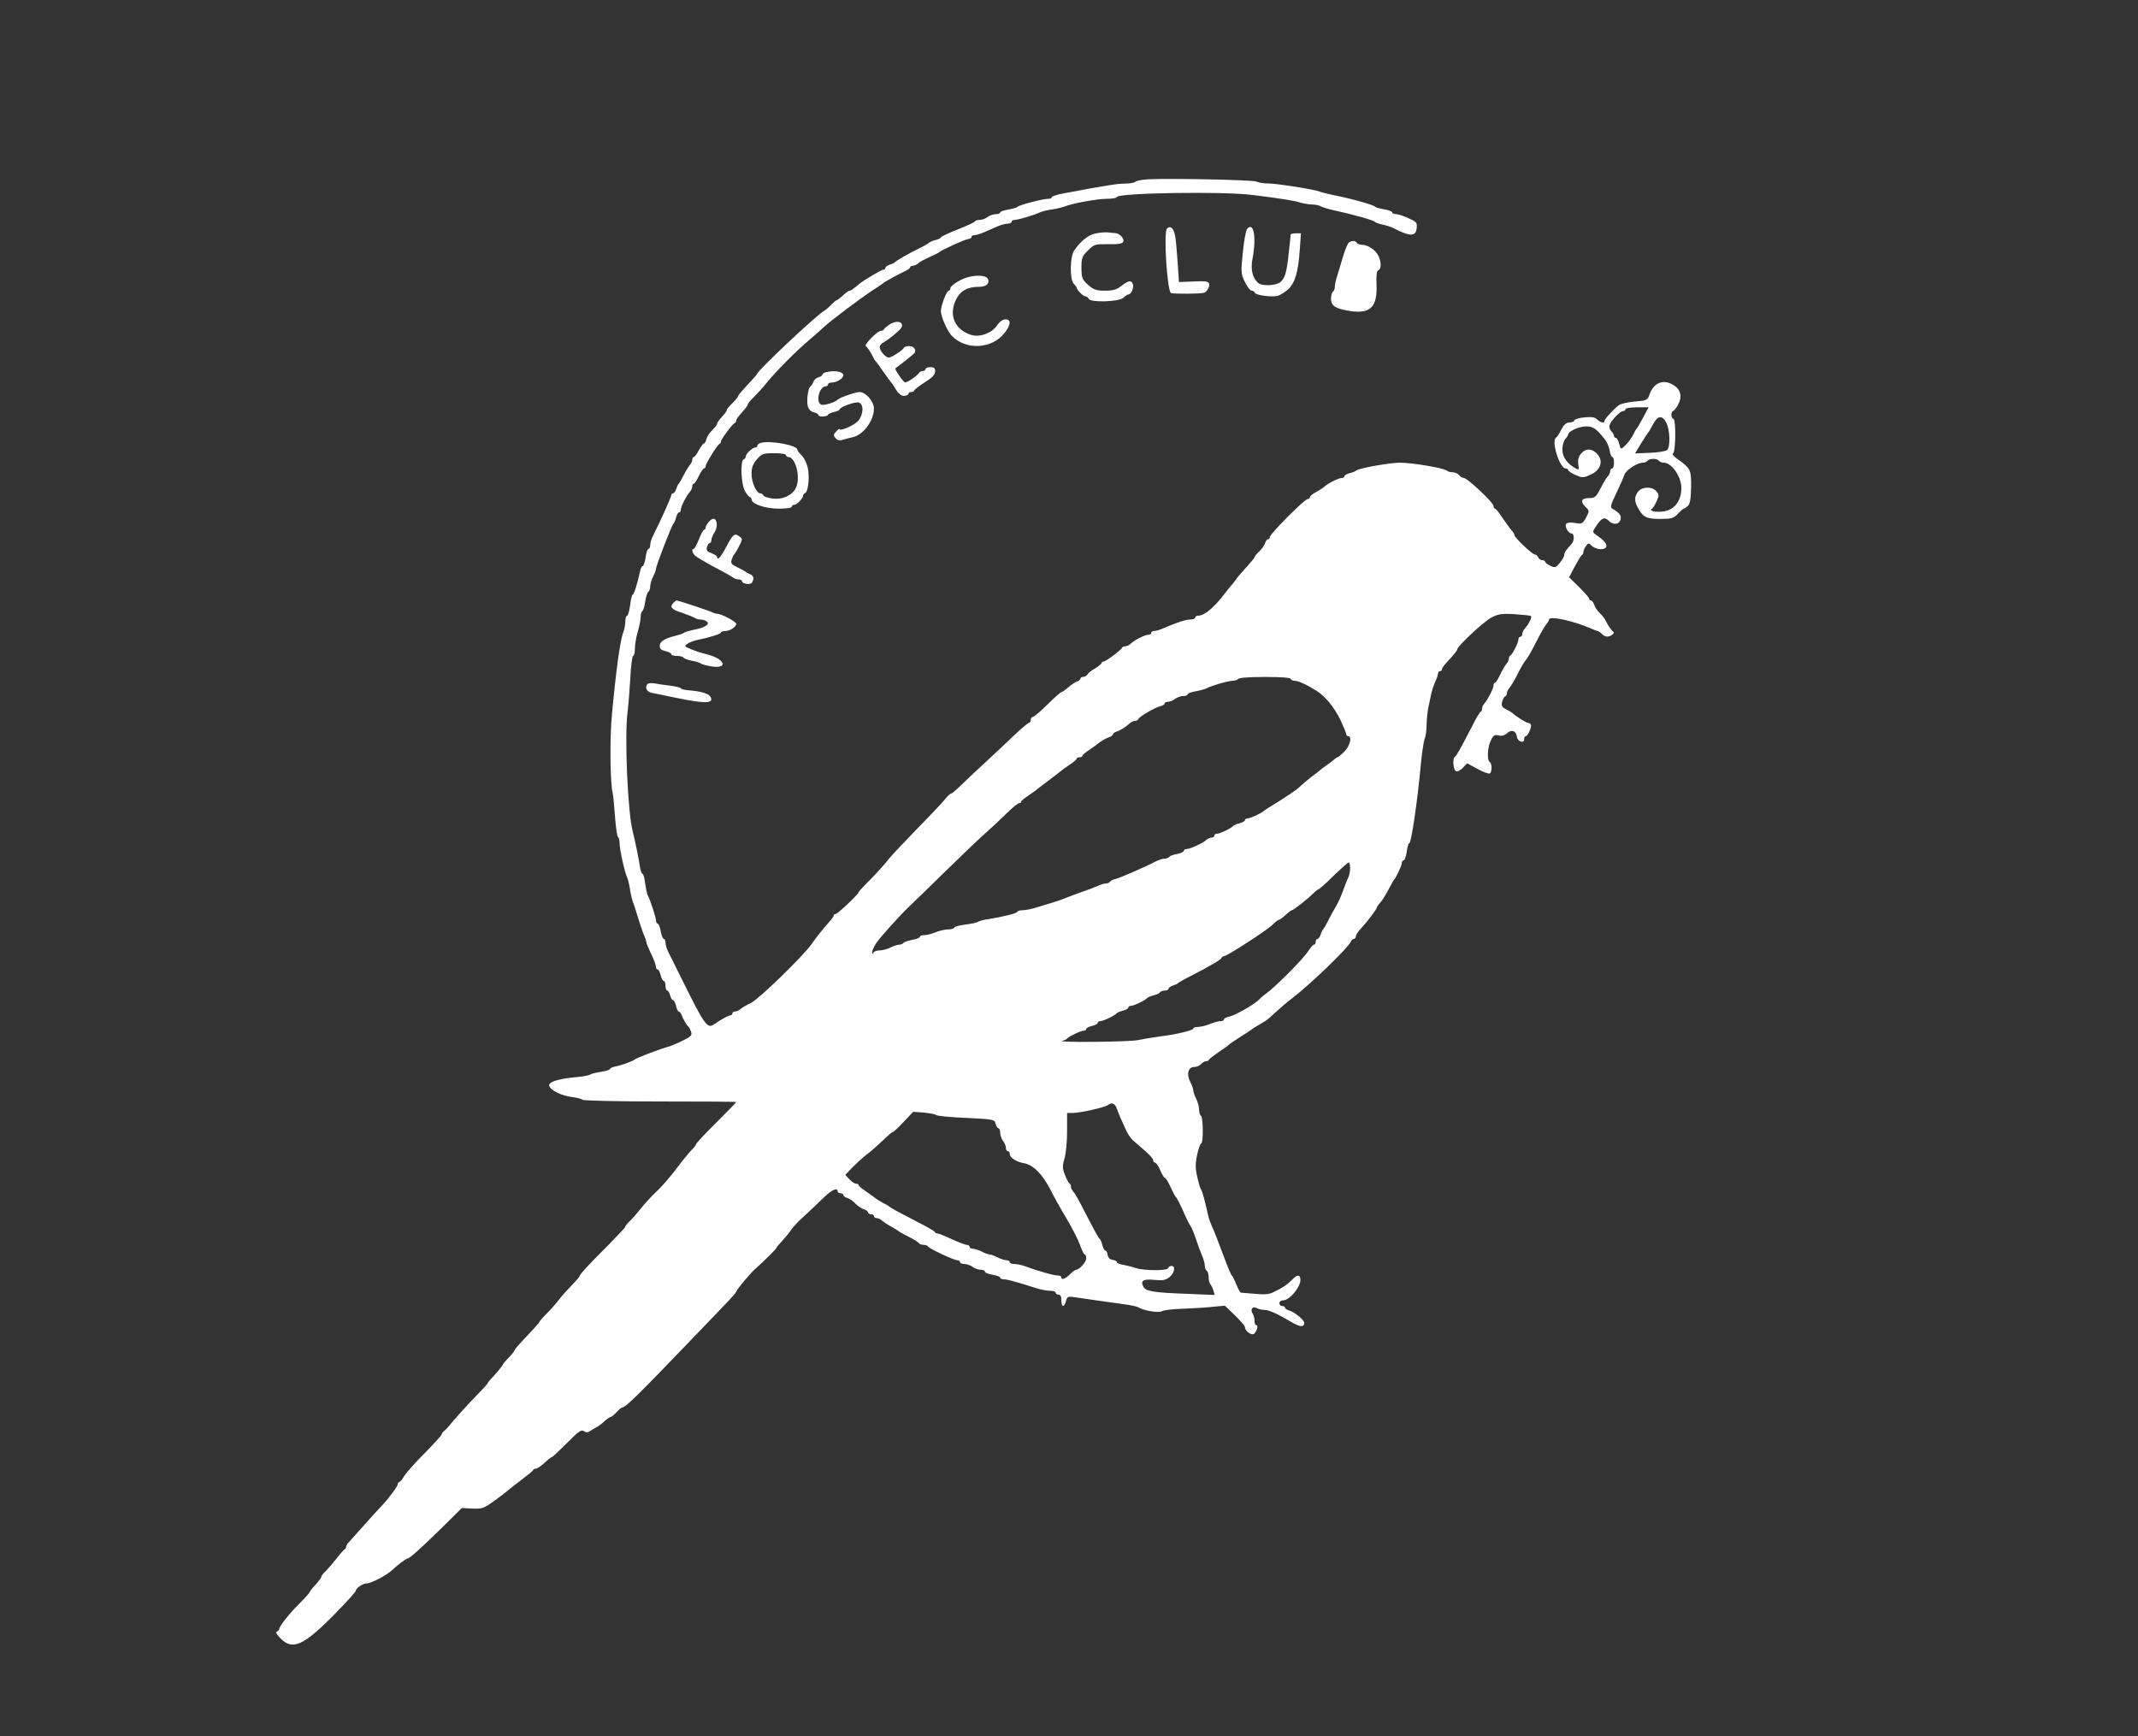 <?xml version="1.0" standalone="no"?>
<!DOCTYPE svg PUBLIC "-//W3C//DTD SVG 20010904//EN"
 "http://www.w3.org/TR/2001/REC-SVG-20010904/DTD/svg10.dtd">
<svg version="1.0" xmlns="http://www.w3.org/2000/svg"
 width="1118pt" height="908pt" viewBox="0 0 1118 908"
 preserveAspectRatio="xMidYMid meet">
<rect x="0" y="0" width="1118" height="908" fill="#333333" stroke="none"/>
<g transform="translate(0,908) scale(0.1,-0.1)"
fill="#ffffff" stroke="none">
<path d="M6000 8142 c-30 -2 -59 -7 -64 -13 -6 -5 -28 -9 -50 -9 -43 0 -99 -9
-323 -51 -35 -6 -63 -16 -63 -20 0 -5 -9 -9 -21 -9 -28 0 -153 -33 -159 -42
-3 -4 -25 -10 -48 -14 -23 -4 -42 -10 -42 -15 0 -5 -10 -9 -23 -9 -13 0 -32
-7 -43 -15 -10 -8 -29 -15 -41 -15 -12 0 -23 -3 -25 -8 -1 -4 -42 -23 -90 -42
-49 -19 -88 -38 -88 -41 0 -4 -12 -10 -27 -14 -15 -3 -30 -10 -33 -13 -3 -4
-25 -17 -50 -29 -56 -27 -123 -66 -130 -74 -3 -4 -15 -9 -27 -13 -13 -4 -23
-12 -23 -17 0 -5 -4 -9 -10 -9 -10 0 -105 -56 -127 -75 -36 -30 -43 -35 -50
-35 -5 0 -20 -11 -35 -25 -15 -14 -30 -25 -33 -25 -3 0 -16 -11 -28 -23 -12
-13 -29 -28 -38 -33 -40 -22 -349 -313 -349 -328 0 -2 -22 -28 -50 -57 -27
-29 -50 -56 -50 -60 0 -4 -13 -21 -30 -37 -17 -17 -30 -33 -30 -37 0 -4 -6
-13 -12 -20 -29 -32 -38 -45 -38 -52 0 -4 -12 -19 -25 -32 -14 -13 -28 -34
-31 -47 -3 -13 -9 -24 -14 -24 -4 0 -15 -16 -26 -35 -10 -19 -22 -35 -26 -35
-5 0 -8 -6 -8 -14 0 -8 -6 -21 -13 -28 -6 -7 -21 -31 -32 -53 -11 -22 -23 -42
-26 -45 -4 -3 -9 -15 -13 -27 -4 -13 -12 -23 -17 -23 -5 0 -9 -5 -9 -10 0 -9
-59 -141 -96 -213 -8 -16 -14 -37 -14 -48 0 -10 -4 -19 -9 -19 -5 0 -12 -20
-15 -45 -4 -25 -11 -45 -15 -45 -5 0 -11 -12 -14 -27 -13 -63 -32 -123 -39
-123 -3 0 -10 -25 -13 -55 -4 -30 -11 -55 -16 -55 -5 0 -9 -13 -9 -29 0 -16
-5 -42 -11 -58 -16 -42 -37 -191 -59 -428 -12 -121 -10 -359 4 -413 3 -13 8
-69 12 -123 4 -55 11 -102 15 -105 5 -3 9 -19 9 -35 0 -32 27 -153 40 -179 4
-9 11 -36 14 -60 4 -25 11 -54 15 -65 5 -11 16 -47 26 -80 10 -33 24 -74 31
-92 8 -17 14 -35 14 -40 0 -5 11 -33 25 -61 14 -29 25 -59 25 -67 0 -8 4 -15
9 -15 5 0 12 -14 16 -30 4 -17 11 -30 16 -30 5 0 9 -11 9 -25 0 -14 4 -25 9
-25 5 0 12 -11 15 -25 4 -14 10 -25 15 -25 5 0 12 -14 16 -30 4 -17 10 -30 15
-30 4 0 10 -8 14 -17 6 -19 27 -55 37 -63 4 -3 9 -15 13 -26 6 -18 -1 -25 -46
-47 -29 -14 -64 -29 -78 -32 -34 -9 -164 -58 -170 -65 -8 -8 -72 -32 -102 -37
-16 -3 -28 -9 -28 -13 0 -4 -21 -11 -47 -15 -27 -4 -52 -10 -58 -15 -5 -4 -39
-10 -75 -13 -93 -9 -142 -25 -138 -44 4 -24 64 -53 120 -60 27 -3 51 -10 54
-14 3 -5 185 -9 405 -9 219 0 399 -1 399 -3 0 -2 -47 -50 -105 -108 -58 -57
-105 -108 -105 -112 0 -4 -10 -18 -23 -30 -12 -12 -48 -56 -79 -97 -30 -41
-78 -96 -105 -121 -27 -25 -64 -66 -83 -90 -19 -24 -45 -54 -57 -65 -13 -12
-23 -25 -23 -29 0 -4 -42 -48 -92 -99 -96 -95 -148 -152 -148 -161 0 -3 -17
-22 -37 -43 -21 -21 -50 -53 -65 -72 -14 -19 -44 -54 -67 -77 -23 -23 -41 -44
-41 -47 0 -3 -29 -35 -65 -73 -36 -37 -65 -71 -65 -75 0 -4 -14 -21 -30 -38
-17 -17 -30 -33 -30 -35 0 -5 -39 -52 -67 -81 -7 -7 -13 -15 -13 -18 0 -2 -31
-36 -69 -75 -38 -39 -86 -92 -108 -118 -21 -26 -44 -52 -50 -56 -7 -4 -13 -12
-13 -17 0 -5 -40 -49 -88 -98 -49 -48 -97 -103 -108 -120 -10 -18 -22 -32 -26
-32 -4 0 -8 -5 -8 -11 0 -12 -50 -78 -90 -120 -14 -14 -54 -59 -90 -99 -36
-41 -71 -79 -77 -86 -7 -7 -13 -17 -13 -22 0 -6 -4 -12 -8 -14 -4 -2 -23 -23
-42 -48 -19 -24 -45 -54 -57 -66 -13 -12 -23 -25 -23 -30 0 -5 -14 -23 -30
-41 -17 -18 -30 -35 -30 -38 0 -3 -21 -27 -47 -53 -55 -54 -113 -126 -113
-141 0 -5 -6 -11 -12 -13 -8 -3 -1 -16 19 -36 63 -64 121 -38 286 130 59 61
107 113 107 118 0 14 37 40 58 40 23 0 103 42 131 68 28 27 75 62 82 62 11 0
73 56 183 164 l101 100 56 -3 c52 -2 59 1 120 45 35 26 66 50 69 53 3 3 32 26
65 51 33 25 62 48 63 53 2 4 9 7 15 7 7 0 26 14 44 30 18 17 35 30 38 30 4 0
39 33 79 73 60 61 75 72 89 63 12 -8 22 -8 35 2 9 6 24 15 32 19 8 4 26 17 40
30 14 13 28 23 33 23 4 0 18 11 31 25 13 14 26 25 30 25 17 0 84 66 371 365
212 220 222 231 226 243 6 14 70 91 98 116 48 43 111 105 111 110 0 3 14 20
31 38 17 18 38 44 47 58 9 14 41 48 72 75 30 28 74 69 98 93 41 40 72 54 72
32 0 -5 7 -10 15 -10 8 0 15 -4 15 -9 0 -5 10 -13 22 -16 11 -4 31 -17 42 -30
12 -12 31 -25 44 -29 12 -4 22 -12 22 -17 0 -5 7 -9 15 -9 8 0 15 -4 15 -10 0
-5 6 -10 14 -10 8 0 21 -6 28 -13 7 -6 29 -21 48 -31 19 -11 37 -22 40 -25 3
-3 26 -16 52 -29 26 -13 50 -27 53 -33 4 -5 15 -9 25 -9 10 0 20 -3 22 -8 4
-10 135 -72 153 -72 8 0 15 -4 15 -10 0 -5 10 -10 23 -10 13 0 32 -7 43 -15
10 -8 29 -15 42 -15 12 0 22 -4 22 -10 0 -5 18 -13 40 -16 22 -4 40 -10 40
-15 0 -5 8 -9 19 -9 17 0 58 -11 169 -46 23 -8 56 -14 72 -14 17 0 30 -4 30
-10 0 -5 7 -10 15 -10 10 0 15 -10 15 -30 0 -37 15 -39 24 -4 7 25 9 26 54 19
105 -15 171 -25 239 -34 40 -5 78 -13 84 -17 29 -18 107 -31 125 -21 10 6 59
12 109 13 49 2 119 6 155 10 l65 6 53 -51 c28 -27 52 -55 52 -61 0 -18 29 -42
44 -37 15 6 29 47 15 47 -5 0 -9 10 -9 23 0 12 -4 28 -9 36 -15 23 -2 42 19
31 10 -6 29 -10 42 -10 25 -1 67 -20 140 -63 45 -27 68 -29 68 -5 0 15 -51 57
-77 64 -13 4 -23 10 -23 15 0 5 -7 9 -15 9 -8 0 -15 7 -15 15 0 8 9 15 20 15
33 0 90 68 90 107 0 29 -17 29 -44 0 -25 -25 -45 -39 -94 -63 -25 -13 -48 -15
-100 -10 -37 3 -70 6 -73 6 -4 0 -14 19 -24 42 -9 24 -20 45 -24 48 -4 3 -22
46 -40 95 -31 83 -48 127 -71 180 -5 11 -11 31 -14 45 -13 61 -30 125 -36 130
-3 3 -12 32 -19 64 -11 47 -11 70 -1 117 7 33 17 59 21 59 12 0 11 137 -1 145
-5 3 -10 18 -10 33 0 15 -7 40 -15 56 -8 15 -15 35 -15 43 0 8 -7 28 -16 45
-21 40 -11 78 20 78 13 0 29 7 36 15 7 8 18 15 25 15 8 0 15 4 17 8 2 5 26 23
53 42 28 18 52 36 55 40 3 3 30 21 60 40 30 19 57 37 60 40 3 3 20 13 39 24
19 10 42 26 51 35 54 49 88 79 115 99 98 75 297 267 308 297 4 8 11 15 17 15
5 0 10 6 10 13 0 7 12 26 28 43 32 34 82 100 82 109 0 3 8 14 18 25 9 10 28
40 42 67 14 26 27 50 30 53 11 11 40 73 40 86 0 8 4 14 9 14 6 0 13 20 17 45
3 25 9 45 13 45 11 0 44 226 61 415 6 61 15 120 20 133 6 13 10 46 10 75 1 29
5 70 10 92 5 22 12 54 15 70 4 17 13 44 21 62 8 17 14 36 14 42 0 6 5 11 10
11 6 0 10 4 10 10 0 5 12 23 28 39 38 41 52 59 52 65 0 16 141 147 178 166 37
19 54 22 122 18 44 -3 83 -7 86 -10 6 -6 -13 -44 -33 -66 -7 -7 -13 -20 -13
-28 0 -8 -4 -14 -10 -14 -5 0 -10 -6 -10 -14 0 -17 -32 -80 -42 -84 -5 -2 -8
-10 -8 -17 0 -8 -6 -20 -13 -27 -6 -7 -21 -32 -32 -55 -11 -24 -23 -43 -27
-43 -5 0 -8 -6 -8 -14 0 -16 -29 -73 -47 -94 -7 -7 -13 -19 -13 -27 0 -7 -3
-15 -7 -17 -5 -1 -23 -32 -41 -68 -63 -122 -87 -165 -94 -168 -14 -6 -9 -70 6
-75 8 -3 24 5 36 18 l22 23 54 -29 c30 -17 59 -27 64 -24 13 8 13 52 0 60 -15
9 -12 78 6 113 13 27 20 31 40 26 16 -4 31 -1 44 11 24 22 47 14 52 -17 3 -26
38 -39 38 -14 0 9 4 16 8 16 12 0 33 50 27 61 -4 5 -11 9 -16 9 -8 0 -64 35
-79 50 -3 3 -18 12 -33 20 -23 11 -27 18 -22 40 4 14 11 27 16 28 5 2 9 10 9
17 0 8 6 20 13 27 6 7 22 33 35 58 24 48 44 82 52 90 9 9 28 44 62 110 18 36
39 71 46 78 6 7 12 17 12 22 0 21 129 -7 217 -46 17 -8 34 -14 38 -14 3 0 13
-7 21 -15 18 -17 33 -19 54 -5 9 6 11 13 5 18 -11 7 -30 37 -42 62 -4 8 -17
24 -29 35 -11 11 -24 30 -28 43 -4 12 -12 22 -17 22 -5 0 -9 4 -9 9 0 5 -24
32 -52 60 l-53 52 30 57 c17 31 33 59 38 60 4 2 7 9 7 16 0 7 6 20 13 30 12
16 15 17 29 3 25 -25 78 -26 78 -2 0 15 -13 29 -55 59 -19 14 -19 14 5 50 27
39 41 44 64 21 22 -22 53 -19 60 8 5 21 -4 34 -43 57 -12 6 -8 21 21 81 20 41
39 84 42 96 8 24 67 63 96 63 10 0 22 5 25 10 3 6 17 10 30 10 13 0 27 -4 30
-10 3 -5 15 -10 26 -10 40 0 90 -71 91 -130 1 -59 -27 -105 -73 -120 -37 -13
-104 -5 -81 9 6 3 17 22 25 40 13 30 13 36 -2 52 -21 25 -72 25 -94 -1 -20
-24 -22 -49 -4 -82 27 -52 45 -62 118 -62 61 0 70 3 93 27 14 15 28 27 31 27
4 0 13 7 22 15 11 11 15 38 16 98 1 91 -2 96 -72 147 -19 13 -29 26 -23 28 15
5 17 182 2 182 -5 0 -10 9 -10 20 0 11 4 20 8 20 5 0 17 15 27 33 22 42 15 78
-21 101 -54 36 -107 16 -129 -49 -10 -28 -14 -30 -76 -35 -36 -3 -75 -12 -85
-20 -28 -22 -74 -72 -74 -82 0 -13 -20 -9 -38 8 -12 12 -28 15 -66 11 -28 -2
-52 -10 -54 -16 -2 -6 -14 -11 -26 -11 -16 0 -28 -11 -42 -37 -10 -21 -22 -39
-26 -41 -29 -13 17 -162 49 -162 7 0 13 -4 13 -8 0 -5 17 -17 38 -26 34 -15
41 -16 74 -1 60 24 76 77 36 115 -28 26 -56 25 -80 -2 -14 -17 -18 -32 -15
-56 5 -28 3 -31 -11 -23 -47 25 -72 60 -72 100 0 22 7 46 15 55 8 8 15 18 15
23 0 17 58 43 94 43 37 0 53 -11 99 -69 10 -13 21 -38 24 -57 3 -19 10 -34 14
-34 5 0 9 -13 9 -30 0 -16 -4 -30 -10 -30 -5 0 -10 -6 -10 -14 0 -8 -6 -21
-13 -28 -7 -7 -24 -35 -38 -63 -23 -45 -29 -50 -59 -50 -41 0 -48 -17 -20 -45
22 -22 22 -22 4 -57 -17 -31 -22 -34 -52 -29 -50 8 -63 0 -50 -30 6 -13 17
-24 25 -24 16 0 17 -37 1 -55 -31 -34 -38 -45 -38 -57 0 -7 -10 -26 -23 -41
-21 -26 -25 -28 -50 -16 -15 7 -27 16 -27 21 0 4 -7 8 -15 8 -9 0 -18 7 -21
15 -4 8 -11 15 -18 15 -13 0 -106 88 -106 100 0 5 -6 15 -12 22 -7 7 -29 37
-48 65 -19 29 -38 53 -42 53 -5 0 -8 6 -8 14 0 17 -137 146 -155 146 -7 0 -18
7 -25 15 -7 8 -22 15 -34 15 -12 0 -26 4 -31 9 -14 13 -181 41 -244 41 -56 0
-222 -30 -231 -42 -3 -3 -18 -10 -33 -13 -15 -4 -27 -11 -27 -16 0 -5 -6 -9
-14 -9 -17 0 -74 -29 -94 -48 -8 -7 -27 -19 -43 -27 -16 -9 -29 -20 -29 -25 0
-6 -6 -10 -12 -10 -16 0 -198 -183 -198 -199 0 -6 -4 -11 -9 -11 -5 0 -13 -10
-16 -22 -4 -11 -18 -31 -31 -43 -13 -12 -24 -25 -24 -29 0 -4 -19 -27 -41 -51
-23 -25 -49 -55 -57 -67 -9 -13 -18 -25 -22 -28 -3 -3 -21 -25 -40 -50 -56
-72 -103 -110 -135 -110 -8 0 -15 -4 -15 -10 0 -5 -11 -10 -25 -10 -24 0 -75
-17 -142 -46 -17 -8 -38 -14 -47 -14 -9 0 -16 -4 -16 -10 0 -5 -7 -10 -16 -10
-17 0 -71 -27 -92 -47 -7 -7 -19 -13 -27 -13 -7 0 -15 -3 -17 -7 -5 -13 -86
-73 -97 -73 -6 0 -11 -4 -11 -8 0 -4 -15 -16 -32 -27 -18 -10 -37 -24 -41 -32
-4 -7 -15 -13 -22 -13 -8 0 -15 -4 -15 -9 0 -5 -8 -12 -17 -15 -10 -3 -31 -17
-47 -31 -16 -14 -32 -25 -36 -25 -4 0 -37 -29 -73 -65 -36 -36 -71 -65 -77
-65 -5 0 -10 -7 -10 -15 0 -8 -4 -15 -9 -15 -4 0 -38 -28 -74 -62 -36 -35
-105 -99 -152 -143 -48 -44 -107 -99 -130 -122 -24 -24 -47 -43 -51 -43 -5 0
-20 -14 -34 -32 -14 -17 -78 -85 -143 -151 -64 -66 -132 -138 -150 -160 -17
-23 -60 -70 -94 -105 -35 -34 -63 -65 -63 -68 0 -10 -110 -114 -120 -114 -6 0
-10 -3 -10 -8 0 -4 -10 -18 -23 -32 -33 -38 -70 -83 -92 -116 -42 -61 -276
-289 -318 -309 -23 -11 -48 -26 -55 -32 -7 -7 -20 -13 -28 -13 -8 0 -14 -4
-14 -10 0 -5 -5 -10 -12 -10 -6 0 -33 -14 -60 -31 -68 -44 -46 -75 -264 364
-8 16 -14 37 -14 48 0 10 -4 19 -9 19 -5 0 -12 18 -16 40 -4 22 -11 40 -16 40
-5 0 -9 8 -9 18 -1 18 -31 109 -42 128 -4 5 -10 34 -14 62 -3 29 -10 52 -14
52 -4 0 -10 15 -13 33 -6 43 -27 144 -38 187 -27 104 -44 500 -27 630 4 30 10
108 14 173 3 64 10 117 15 117 5 0 9 17 9 38 0 22 7 61 15 88 8 27 15 61 15
76 0 15 4 29 9 32 5 3 12 26 15 51 4 24 11 47 17 50 5 4 9 16 9 28 0 12 7 35
15 51 8 15 15 33 15 40 0 16 83 230 91 236 4 3 11 18 14 33 4 15 11 27 16 27
5 0 9 6 9 14 0 16 29 73 48 94 6 7 12 20 12 28 0 8 3 14 8 14 4 0 16 18 26 40
11 22 23 40 28 40 4 0 8 5 8 12 0 13 61 111 72 116 5 2 8 8 8 13 0 11 60 92
73 97 4 2 7 8 7 13 0 6 13 24 30 42 16 18 30 36 30 41 0 5 15 23 33 40 17 17
49 52 69 77 46 57 151 163 220 221 28 24 62 54 77 68 31 30 196 154 261 196
25 16 47 31 50 34 6 6 84 49 117 64 13 6 23 14 23 19 0 4 6 7 14 7 8 0 21 6
28 13 7 7 33 21 58 32 25 11 47 22 50 25 10 11 140 70 155 70 8 0 15 5 15 10
0 6 7 10 16 10 9 0 31 7 50 15 19 8 49 22 68 30 19 8 43 15 55 15 12 0 21 5
21 10 0 6 8 10 18 10 17 0 104 26 132 40 9 4 36 11 60 14 25 4 54 11 65 15 41
17 172 41 223 41 28 0 52 4 52 9 0 22 554 31 710 11 152 -19 216 -29 250 -40
19 -5 47 -10 63 -10 15 0 35 -4 45 -10 9 -5 40 -14 67 -20 109 -24 208 -52
215 -61 3 -4 21 -10 40 -14 19 -4 41 -11 50 -15 94 -49 124 -49 128 -3 3 29
-1 33 -44 52 -25 12 -55 21 -65 21 -11 0 -19 4 -19 9 0 5 -19 12 -42 16 -24 4
-45 10 -48 14 -7 9 -119 41 -220 61 -30 7 -62 14 -70 18 -32 12 -217 41 -263
42 -27 0 -56 4 -66 10 -17 9 -457 18 -571 12z m2593 -1244 c-15 -29 -31 -55
-34 -58 -3 -3 -8 -12 -12 -20 -12 -27 -32 -54 -52 -73 -19 -18 -20 -18 -28 12
-4 17 -12 31 -17 31 -6 0 -10 5 -10 11 0 6 -7 17 -15 25 -8 8 -11 22 -8 32 10
26 55 72 70 72 7 0 13 5 13 10 0 6 27 10 61 10 l60 0 -28 -52z m121 -30 c19
-37 21 -125 4 -141 -7 -7 -48 -13 -91 -15 l-77 -3 32 53 c18 29 35 55 38 58 3
3 14 22 25 43 24 45 48 47 69 5z m-1964 -1338 c0 -5 9 -10 20 -10 19 0 63 -20
115 -53 44 -27 92 -86 123 -149 17 -37 32 -72 32 -78 0 -5 5 -10 10 -10 22 0
9 -52 -20 -80 -17 -17 -33 -30 -36 -30 -3 0 -11 -6 -18 -12 -8 -7 -24 -20 -36
-28 -12 -8 -28 -19 -34 -25 -6 -5 -28 -23 -49 -38 -20 -16 -47 -38 -60 -51
-19 -18 -66 -50 -162 -109 -11 -7 -22 -14 -25 -17 -11 -11 -73 -40 -86 -40 -8
0 -14 -4 -14 -9 0 -5 -12 -12 -27 -16 -15 -3 -30 -10 -33 -13 -9 -12 -71 -42
-86 -42 -8 0 -14 -4 -14 -10 0 -5 -6 -10 -14 -10 -8 0 -21 -6 -28 -12 -17 -17
-85 -48 -103 -48 -8 0 -15 -4 -15 -10 0 -5 -16 -12 -35 -16 -19 -3 -38 -10
-41 -15 -3 -5 -14 -9 -24 -9 -10 0 -31 -7 -47 -15 -53 -28 -182 -84 -208 -91
-14 -3 -28 -10 -31 -15 -3 -5 -12 -9 -21 -9 -8 0 -29 -6 -46 -14 -18 -8 -54
-22 -82 -31 -27 -10 -63 -23 -80 -30 -16 -7 -46 -17 -65 -23 -19 -6 -57 -17
-85 -26 -27 -9 -62 -16 -77 -16 -16 0 -28 -4 -28 -8 0 -8 -82 -28 -155 -39
-22 -3 -44 -9 -50 -13 -5 -5 -36 -11 -67 -15 -32 -4 -58 -11 -58 -16 0 -5 -14
-9 -30 -9 -17 0 -47 -7 -67 -15 -19 -8 -46 -15 -59 -15 -13 0 -24 -4 -24 -9 0
-5 -18 -12 -40 -16 -22 -4 -42 -11 -46 -16 -3 -5 -13 -9 -22 -9 -9 0 -30 -7
-46 -15 -15 -8 -41 -15 -56 -15 -16 0 -31 -6 -33 -12 -4 -9 -6 -8 -6 2 -1 8 8
28 19 45 22 34 128 151 179 199 18 17 102 98 185 180 83 81 177 171 210 200
32 28 82 75 111 104 29 28 58 52 64 52 6 0 11 3 11 8 0 4 17 18 38 32 20 14
39 27 42 30 3 3 32 25 65 50 33 25 62 47 65 50 3 3 22 16 42 30 21 14 38 28
38 33 0 4 7 7 15 7 8 0 15 3 15 8 0 4 17 18 38 32 20 14 39 27 42 30 10 10 45
31 63 36 9 4 17 10 17 14 0 4 8 10 18 14 20 6 50 25 70 44 7 6 19 12 27 12 7
0 15 4 17 9 5 13 83 59 112 67 14 3 26 10 26 15 0 5 8 9 18 9 9 0 26 7 36 15
11 8 30 15 43 15 13 0 23 4 23 9 0 5 19 12 42 16 23 4 49 11 58 16 27 14 113
39 136 39 13 0 26 5 29 10 4 6 62 10 141 10 83 0 134 -4 134 -10z m310 -990
c0 -17 -4 -38 -9 -48 -5 -9 -17 -39 -27 -67 -9 -27 -27 -66 -38 -85 -12 -19
-30 -53 -41 -75 -11 -22 -23 -42 -26 -45 -4 -3 -9 -15 -13 -27 -4 -13 -12 -23
-17 -23 -5 0 -9 -7 -9 -15 0 -8 -4 -15 -9 -15 -5 0 -19 -16 -32 -36 -22 -37
-176 -191 -220 -221 -13 -10 -28 -22 -34 -29 -19 -22 -122 -82 -153 -89 -18
-3 -32 -11 -32 -16 0 -5 -8 -9 -19 -9 -10 0 -35 -7 -54 -15 -20 -8 -48 -15
-62 -15 -14 0 -25 -4 -25 -8 0 -10 -85 -31 -175 -42 -38 -5 -90 -14 -115 -19
-44 -10 -434 -13 -395 -4 11 3 22 8 25 12 9 11 71 41 86 41 8 0 14 4 14 9 0 5
14 12 30 16 17 4 30 11 30 16 0 5 6 9 14 9 15 0 77 30 86 42 3 3 18 10 33 13
15 4 27 11 27 16 0 5 6 9 14 9 15 0 77 30 86 42 3 3 18 10 33 13 15 4 30 11
33 16 3 5 14 9 25 9 10 0 19 4 19 9 0 5 10 13 23 17 12 4 24 9 27 13 3 3 34
21 70 39 94 48 155 84 158 93 2 5 8 9 13 9 15 0 232 140 255 166 13 13 27 24
31 24 5 0 20 11 35 25 15 14 30 25 33 25 8 0 85 60 112 88 12 12 25 22 28 22
4 0 39 31 78 70 40 38 75 70 80 70 4 0 7 -14 7 -30z m-1220 -1257 c6 -16 14
-37 19 -48 5 -11 17 -38 27 -60 9 -22 27 -48 38 -58 78 -66 106 -93 106 -104
0 -7 5 -13 10 -13 6 0 18 -18 27 -40 10 -22 21 -40 25 -40 4 0 17 -21 29 -47
12 -27 24 -50 28 -53 6 -5 25 -42 52 -105 7 -16 18 -37 24 -45 6 -8 19 -40 29
-70 10 -30 24 -69 32 -87 8 -17 14 -40 14 -51 0 -12 5 -24 10 -27 6 -3 10 -19
10 -34 0 -15 4 -31 9 -36 5 -6 12 -20 16 -33 l7 -24 -139 6 c-178 6 -221 13
-234 37 -17 32 -1 42 57 36 44 -4 58 -2 79 14 27 22 34 59 11 59 -8 0 -16 -5
-18 -12 -5 -14 -128 -13 -168 1 -14 5 -42 12 -62 16 -21 3 -38 10 -38 15 0 5
-10 10 -22 12 -15 2 -24 11 -26 26 -2 12 -7 22 -12 22 -4 0 -11 12 -15 27 -3
15 -10 30 -13 33 -8 6 -26 39 -86 155 -22 44 -46 86 -53 93 -7 7 -13 19 -13
27 0 7 -3 15 -8 17 -4 2 -15 21 -23 44 -14 35 -14 46 -3 85 8 24 14 88 14 142
l0 97 31 0 c38 0 170 30 184 42 17 15 36 8 45 -19z m-944 -34 c6 -5 77 -12
158 -15 143 -7 147 -8 152 -31 4 -12 10 -23 15 -23 5 0 9 -10 9 -23 0 -13 7
-32 15 -43 8 -10 15 -27 15 -36 0 -10 5 -18 10 -18 6 0 10 -6 10 -13 0 -21 34
-43 75 -50 48 -8 98 -59 140 -142 16 -33 53 -99 82 -147 28 -47 60 -109 70
-137 10 -28 21 -51 25 -51 5 0 8 -9 8 -21 0 -19 -35 -58 -53 -59 -4 0 -18 -10
-30 -22 -24 -25 -47 -34 -47 -18 0 6 -8 10 -19 10 -20 0 -99 22 -164 46 -20 8
-49 14 -62 14 -14 0 -25 5 -25 10 0 6 -8 10 -17 10 -10 0 -31 7 -47 15 -15 8
-34 15 -41 15 -7 0 -26 7 -41 15 -16 8 -37 15 -46 15 -10 0 -18 5 -18 10 0 6
-6 10 -14 10 -8 0 -44 14 -79 30 -36 17 -70 30 -75 30 -6 0 -12 3 -14 8 -1 4
-39 26 -83 48 -115 60 -149 78 -155 85 -3 3 -12 8 -20 12 -17 8 -53 30 -60 37
-3 3 -22 16 -42 30 -21 14 -38 28 -38 33 0 4 -6 7 -13 7 -8 0 -23 10 -35 23
l-22 23 38 40 c21 21 54 51 73 66 20 14 57 47 83 72 26 25 50 46 54 46 4 0 30
24 57 53 l50 53 55 -4 c30 -3 60 -8 66 -13z"/>
<path d="M6102 7884 c-18 -19 1 -323 21 -336 9 -6 155 -5 174 1 14 5 31 35 26
47 -5 13 -20 15 -82 12 l-76 -3 -7 105 c-4 58 -9 119 -13 136 -7 41 -26 57
-43 38z"/>
<path d="M6522 7884 c-7 -7 -17 -63 -23 -124 -11 -104 -10 -112 11 -155 12
-25 28 -45 35 -45 7 0 15 -5 17 -11 4 -13 87 -24 120 -16 13 4 37 19 54 34 36
34 53 90 61 210 l6 83 -27 0 c-14 0 -26 -3 -27 -7 0 -5 -4 -44 -9 -88 -11
-106 -19 -136 -42 -158 -23 -22 -101 -25 -121 -5 -29 29 -38 71 -27 127 21
111 6 192 -28 155z"/>
<path d="M5727 7859 c-38 -9 -76 -40 -110 -89 -22 -32 -24 -152 -2 -174 8 -8
15 -17 15 -20 0 -12 35 -46 46 -46 7 0 14 -6 17 -12 6 -21 160 -17 181 5 10 9
21 17 26 17 15 0 31 37 24 54 -8 22 -22 20 -60 -9 -25 -20 -44 -25 -87 -25
-45 0 -58 5 -87 30 -31 28 -34 36 -35 89 0 52 3 61 34 91 33 33 37 34 107 33
53 -1 74 3 78 13 6 16 -19 44 -42 45 -9 1 -28 2 -42 4 -14 1 -42 -2 -63 -6z"/>
<path d="M7054 7812 c-6 -4 -19 -34 -29 -67 -10 -33 -24 -79 -31 -103 -8 -23
-14 -51 -14 -62 0 -10 -4 -22 -10 -25 -5 -3 -10 -21 -10 -38 0 -36 23 -51 97
-63 108 -17 146 19 141 137 -2 51 1 74 10 76 15 6 16 42 0 75 -14 30 -56 58
-86 58 -12 0 -24 5 -27 10 -7 12 -25 13 -41 2z"/>
<path d="M5018 7613 c-27 -14 -48 -32 -48 -39 0 -8 -4 -14 -9 -14 -11 0 -41
-79 -41 -107 0 -28 33 -103 56 -128 74 -78 211 -71 277 14 34 43 35 71 5 71
-14 0 -31 -12 -43 -30 -28 -42 -92 -66 -138 -51 -85 28 -117 103 -78 184 22
45 59 67 117 67 38 0 57 13 52 36 -5 31 -91 29 -150 -3z"/>
<path d="M4650 7382 c-14 -9 -26 -20 -28 -24 -2 -5 -9 -8 -16 -8 -17 0 -88
-72 -79 -79 9 -7 30 -39 40 -61 4 -8 9 -17 13 -20 3 -3 21 -27 40 -55 19 -27
37 -52 40 -55 4 -3 15 -20 25 -37 13 -22 27 -33 42 -33 13 0 23 5 23 10 0 6 7
10 15 10 8 0 15 3 15 8 1 4 25 23 55 42 40 25 55 41 55 58 0 17 -6 22 -25 22
-14 0 -25 -4 -25 -10 0 -5 -7 -10 -15 -10 -7 0 -18 -6 -22 -13 -9 -14 -58 -47
-70 -47 -8 0 -57 70 -51 74 22 15 95 73 100 80 11 16 -3 36 -27 36 -13 0 -25
-3 -27 -7 -5 -13 -66 -53 -80 -53 -17 0 -48 36 -48 55 0 8 9 19 21 25 22 13
51 35 81 63 39 37 -5 61 -52 29z"/>
<path d="M4318 7133 c-10 -2 -18 -8 -18 -13 0 -4 -9 -10 -20 -13 -11 -3 -23
-13 -27 -24 -3 -10 -10 -21 -15 -24 -13 -8 -21 -74 -14 -103 4 -16 16 -28 31
-32 14 -3 25 -10 25 -15 0 -5 11 -8 25 -7 14 1 25 6 25 9 0 4 14 10 30 14 17
4 30 10 30 13 0 13 82 43 101 37 27 -9 25 -63 -4 -96 -19 -23 -97 -57 -97 -42
0 2 -7 -2 -15 -11 -18 -18 -19 -23 -3 -40 9 -9 21 -11 38 -5 14 4 36 10 50 13
55 12 110 87 110 149 0 38 -43 87 -75 87 -21 0 -107 -30 -115 -40 -11 -13 -71
-32 -85 -26 -32 12 -11 96 24 96 6 0 11 5 11 10 0 6 10 10 23 10 25 1 57 22
57 38 0 19 -47 27 -92 15z"/>
<path d="M3978 6764 c-10 -3 -18 -10 -18 -15 0 -5 -4 -9 -10 -9 -15 0 -50 -33
-50 -46 0 -7 -5 -14 -11 -16 -19 -6 -14 -132 7 -167 10 -17 22 -31 26 -31 4 0
8 -6 8 -12 1 -24 73 -48 143 -48 38 0 67 4 67 10 0 6 6 10 13 10 14 0 47 35
47 49 0 5 5 11 10 13 15 5 23 70 16 121 -4 27 -17 56 -31 72 -14 14 -25 29
-25 33 0 24 -143 50 -192 36z m132 -64 c0 -5 6 -10 13 -10 39 -1 65 -112 38
-163 -21 -39 -70 -61 -122 -54 -24 3 -45 11 -47 16 -2 6 -9 11 -16 11 -20 0
-46 56 -46 102 0 33 7 51 28 76 25 29 32 32 90 32 35 0 62 -4 62 -10z"/>
<path d="M3707 6352 c-9 -10 -17 -24 -17 -30 0 -7 -4 -12 -8 -12 -4 0 -16 -22
-27 -50 -11 -27 -23 -50 -27 -50 -13 0 -9 -20 6 -35 8 -8 54 -35 102 -61 49
-25 93 -50 98 -55 6 -5 18 -9 28 -9 10 0 18 -4 18 -9 0 -14 44 -21 52 -8 13
20 9 37 -9 44 -10 4 -20 9 -23 12 -3 3 -22 14 -43 24 -32 15 -37 21 -31 40 4
12 9 24 13 27 3 3 15 22 26 44 19 37 19 38 0 52 -24 18 -34 9 -70 -61 -26 -49
-45 -69 -45 -47 0 4 -13 13 -29 19 -23 8 -29 15 -24 32 3 11 9 21 14 21 5 0 9
7 9 15 0 9 7 27 16 40 17 26 16 66 -2 72 -6 2 -18 -5 -27 -15z"/>
<path d="M3522 5928 c-22 -22 -12 -35 46 -53 31 -11 61 -23 67 -27 5 -4 18 -8
30 -8 12 0 26 -5 33 -12 14 -14 -16 -32 -74 -42 -21 -5 -43 -11 -49 -16 -5 -4
-23 -10 -40 -14 -58 -14 -85 -30 -85 -53 0 -16 8 -23 30 -28 17 -4 30 -11 30
-16 0 -5 13 -9 29 -9 17 0 32 -4 35 -9 3 -5 23 -12 43 -16 21 -4 43 -10 48
-15 6 -4 31 -11 56 -15 88 -13 71 38 -20 62 -28 7 -67 19 -87 28 -36 15 -37
16 -18 29 10 7 33 16 49 19 64 13 125 32 125 39 0 5 10 8 23 8 25 1 57 22 57
38 0 11 -78 52 -98 52 -7 0 -20 4 -30 9 -15 8 -176 61 -185 61 -2 0 -8 -5 -15
-12z"/>
<path d="M3387 5504 c-17 -17 -6 -42 21 -47 15 -3 71 -15 126 -26 157 -32 203
-31 180 7 -11 16 -52 28 -121 33 -18 2 -33 6 -33 10 0 3 -24 9 -52 13 -29 3
-67 9 -83 12 -17 3 -33 2 -38 -2z"/>
</g>
</svg>
